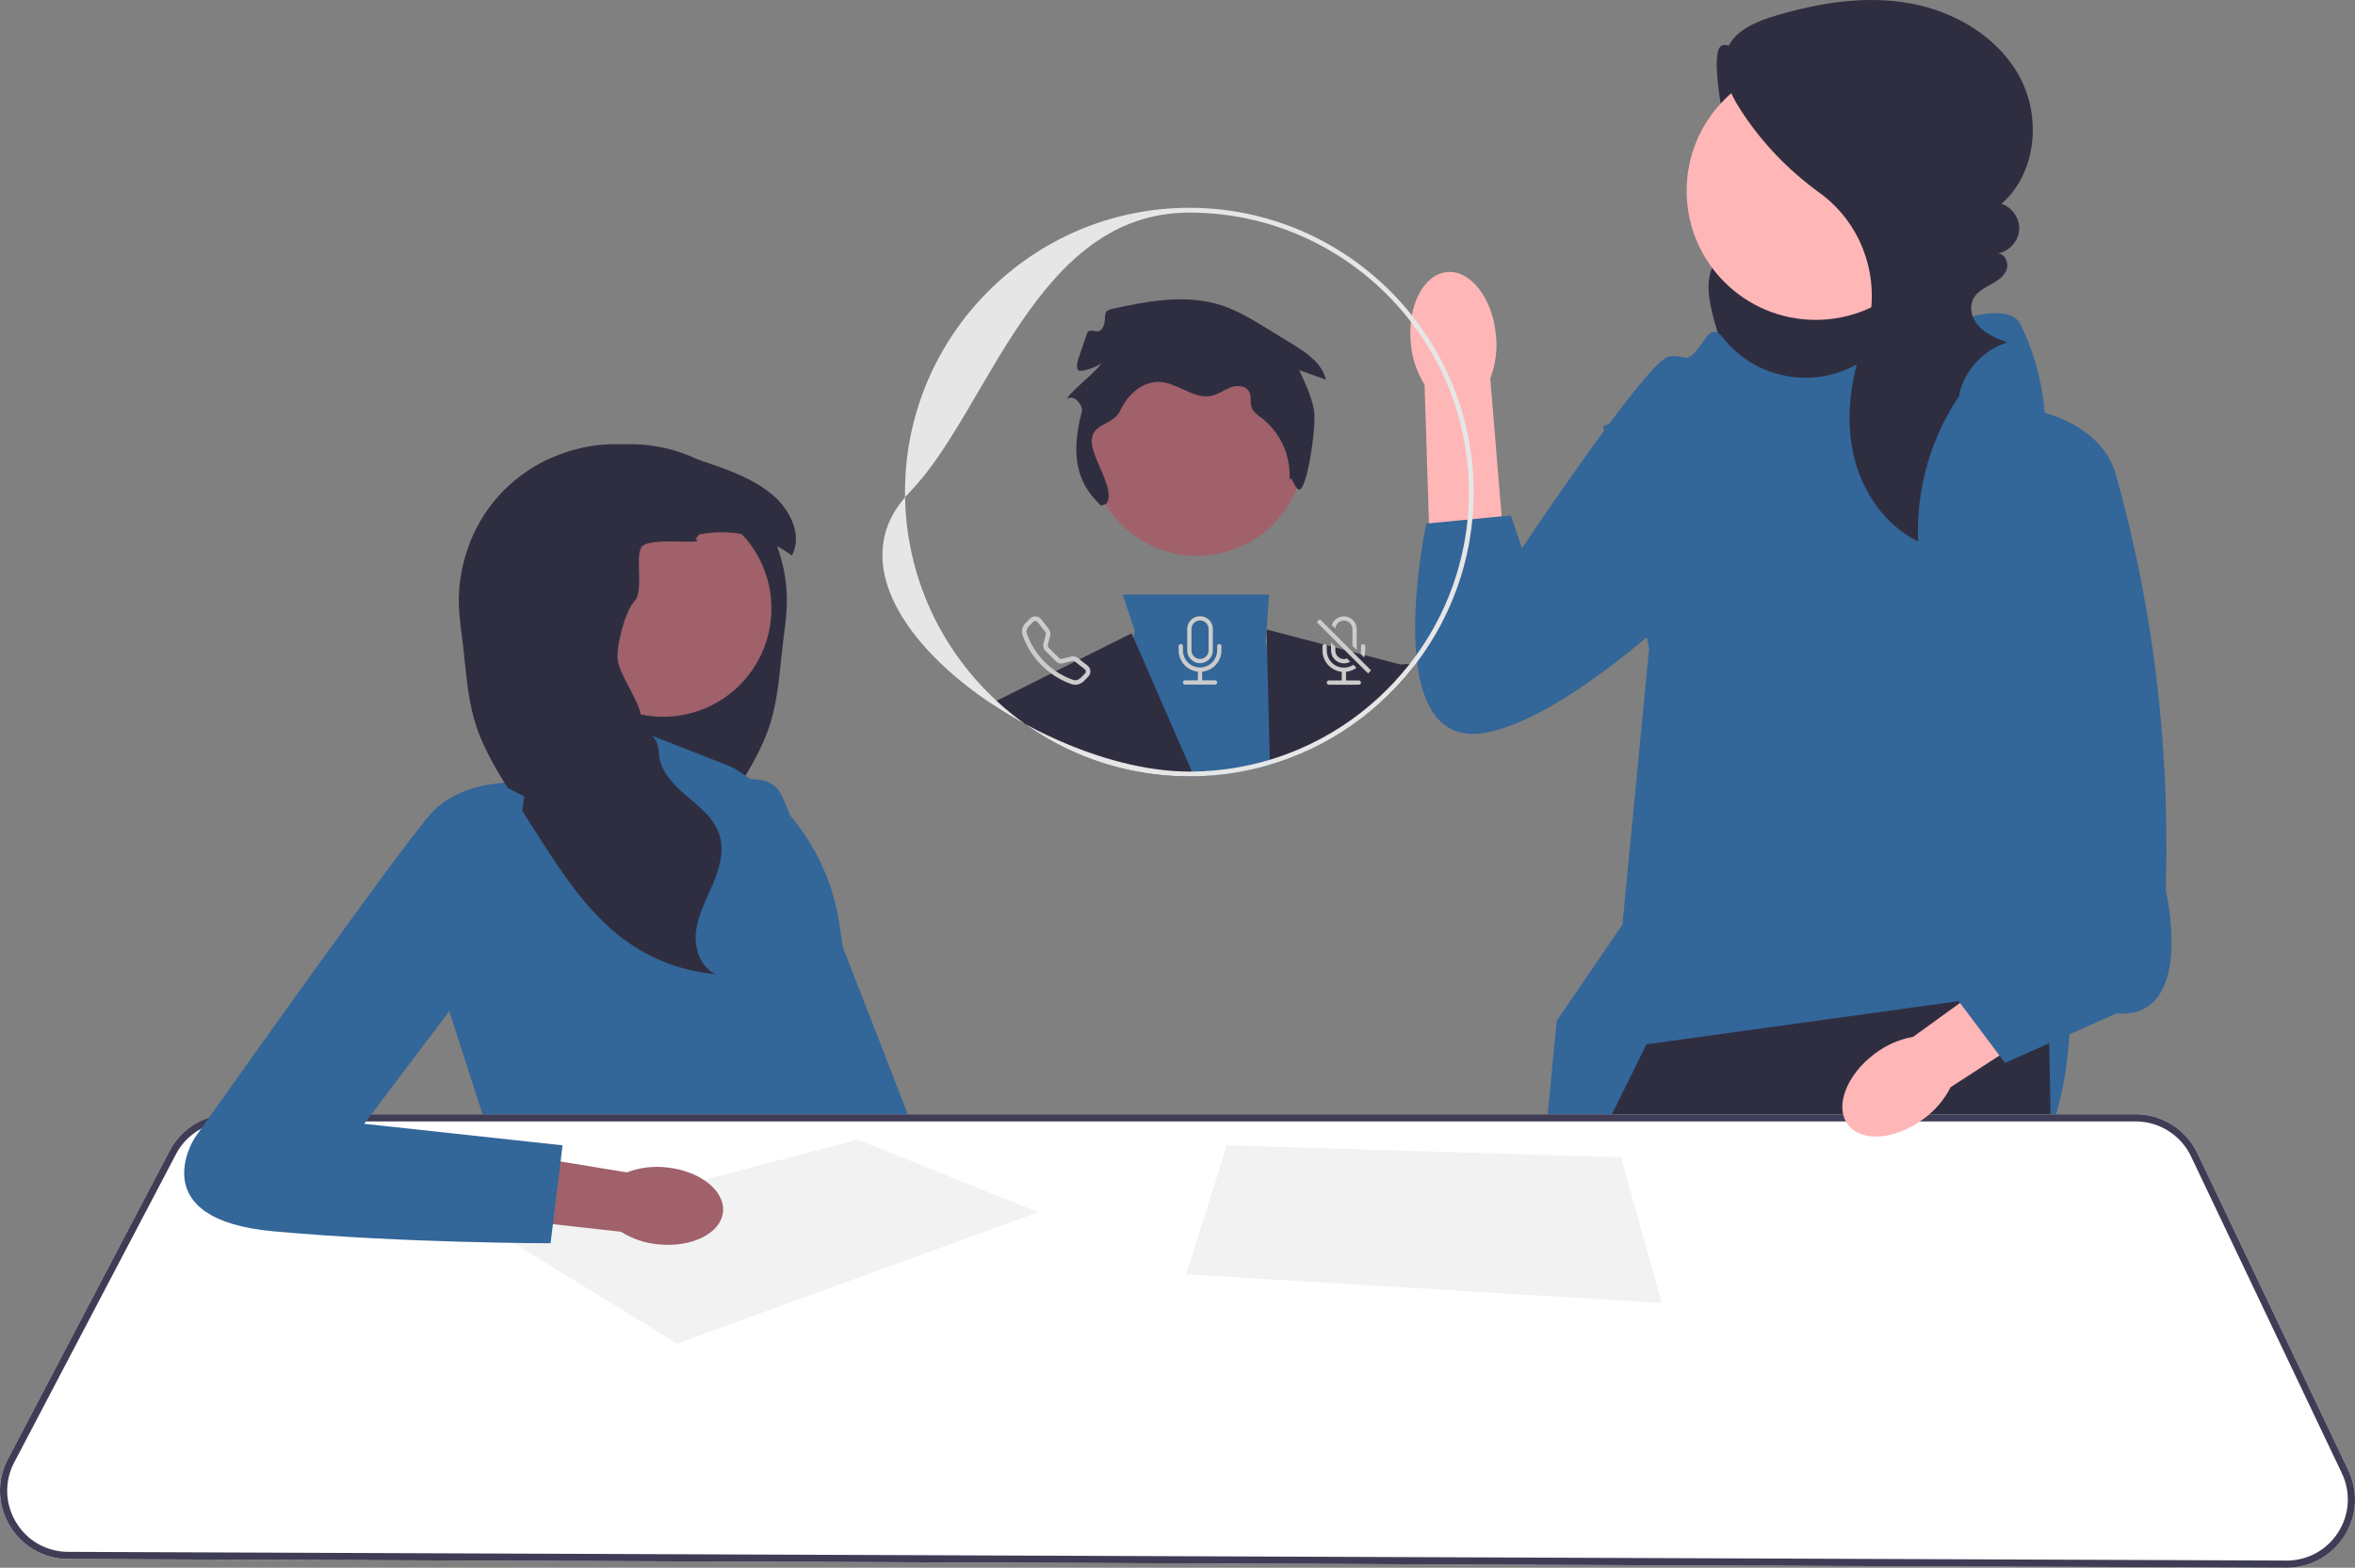 <svg xmlns="http://www.w3.org/2000/svg" width="985.56" height="656.27" viewBox="0 0 985.56 656.27" xmlns:xlink="http://www.w3.org/1999/xlink"><rect x="0" y="0" width="985.56" height="656.27" fill="#808080" stroke="none"/><path d="M741.278,25.355c-7.446,4.184-19.463-12.366-22.186-4.271-2.723,8.095,3.873,40.76,7.276,48.593,1.691,3.894,4.082,7.455,5.742,11.363,1.66,3.908,2.55,8.4,1.083,12.384-2.553,6.933-10.979,9.753-15.156,15.847-4.866,7.097-2.9,16.656-.626,24.955,1.961,7.153,4.05,14.371,7.824,20.756,3.774,6.385,9.464,11.944,16.573,14.057,9.052,2.69,18.727-.507,27.453-4.116,8.39-3.47,16.69-7.403,23.826-13.016,7.136-5.613,13.09-13.064,15.584-21.793,3.129-10.95,.515-22.934-4.903-32.951-5.418-10.017-13.432-18.363-21.655-26.242-13.849-13.27-28.588-25.612-44.083-36.916l3.248-8.652Z" fill="#2f2e41"/><polygon points="852.012 587.22 844.982 652.83 844.662 655.83 765.132 655.52 764.712 652.51 756.292 592.39 852.012 587.22" fill="#ffb6b6"/><path d="M730.412,652.38c0,.99-.01,1.99-.02,3l-82.56-.32-.27-3.01-5.09-57.07,85.37-10.35s2.75,30.27,2.57,67.75Z" fill="#ffb6b6"/><path d="M721.223,141.579c13.114,16.52,36.235,21.307,54.896,11.474,26.636-14.036,63.002-30.123,69.429-17.269,10.348,20.696,10.348,40.781,10.348,40.781l10.348,241.203s5.174,97.39-59.501,88.794c-64.675-8.596-165.569,27.622-165.569,27.622l10.306-106.855,27.519-40.288,11.148-115.584-19.222-92.987,23.283-10.348s2.587-18.109,10.348-18.109c7.761,0,9.635-17.396,16.459-8.698,.068,.087,.138,.175,.208,.264Z" fill="#336699"/><polygon points="861.532 655.9 844.662 655.83 765.132 655.52 754.782 655.48 754.182 652.47 738.182 571.7 735.682 652.4 735.592 655.4 730.392 655.38 647.832 655.06 641.912 655.03 641.892 652.03 641.542 594.99 641.222 542.17 641.172 534.18 641.182 534.17 665.902 484.06 673.112 469.44 674.592 466.44 689.032 437.17 819.692 419.08 821.692 418.8 857.192 413.89 857.452 428.44 857.602 436.7 858.132 466.44 858.192 469.44 858.252 472.87 861.472 652.89 861.532 655.9" fill="#2f2e41"/><circle cx="759.877" cy="79.879" r="54.028" fill="#ffb6b6"/><path d="M820.782,164.494c-12.61,17.988-19.059,40.214-18.035,62.158-14.297-6.926-23.947-21.559-27.231-37.102-3.284-15.543-.779-31.864,4.499-46.848,.053-.15,.106-.3,.159-.449,8.013-22.491,.567-47.629-18.787-61.61-13.055-9.431-24.378-21.262-33.068-34.824-4.906-7.656-9.076-17.261-5.411-25.583,3.377-7.668,12.102-11.253,20.13-13.651,18.333-5.476,37.812-8.592,56.629-5.127,18.817,3.465,36.931,14.286,45.824,31.227,8.893,16.941,6.563,40.061-7.871,52.62,4.553,1.472,7.774,6.298,7.387,11.067-.387,4.769-4.343,9.013-9.073,9.732,3.086-.109,4.908,3.955,3.807,6.841-1.101,2.885-3.939,4.678-6.646,6.163-3.857,2.116-8.132,4.328-8.148,9.868-.007,2.221,.785,4.377,2.08,6.183,3.136,4.375,8.2,6.345,13.074,8.195-10.309,3.036-18.53,12.251-20.376,22.838l1.058-1.696Z" fill="#2f2e41"/><g><path id="uuid-949a288c-1385-4c96-9df8-4f861626eeb5-437" d="M590.399,143.593c-1.474-15.468,5.312-28.768,15.156-29.704,9.844-.937,19.017,10.843,20.49,26.317,.673,6.173-.142,12.418-2.377,18.212l5.419,65.619-30.847,1.887-2.067-64.889c-3.29-5.269-5.27-11.25-5.774-17.441Z" fill="#ffb6b6"/><path d="M758.461,174.722s-50.397-29.645-60.772-25.198c-10.376,4.447-60.772,80.042-60.772,80.042l-4.633-13.795-35.388,3.42s-20.752,96.347,25.198,87.453c45.95-8.894,121.545-91.9,121.545-91.9l14.823-40.021Z" fill="#336699"/></g><path d="M290.895,334.007s28.455-16.682,36.118-1.214c7.663,15.469,78.457,200.004,78.457,200.004l-45.62,8.883-68.956-207.673Z" fill="#336699"/><path d="M228.832,223.77l1.341,1.91c-5.001,2.887-5.738,10.17-3.393,15.455,2.345,5.285,6.884,9.202,10.81,13.448,3.926,4.246,7.505,9.504,7.141,15.277-.409,6.493-5.702,11.84-6.44,18.306-1.066,9.415,7.701,17.676,7.266,27.144-.329,7.23-5.889,13.039-11.405,17.729-4.317,3.677-9.015,7.372-11.929,12.115-.799,1.306-1.466,2.7-1.954,4.192-2.176,6.733-.124,14.069,2.638,20.58,2.753,6.511,6.262,12.87,7.124,19.887,.853,7.017-1.794,15.117-8.252,17.995,12.861-1.101,25.412-5.587,36.062-12.879,.959-.657,1.892-1.332,2.816-2.025,15.1-11.369,25.705-27.792,35.911-43.798,.844-1.315,1.679-2.638,2.523-3.953,2.265-3.562,4.539-7.115,6.813-10.676,6.484-10.179,13.048-20.509,16.583-32.038,3.251-10.632,3.802-21.868,5.134-32.909,.648-5.409,1.501-10.801,1.661-16.245,.258-8.376-1.172-16.787-4.086-24.648-2.851-7.728-7.132-14.931-12.648-21.06-5.649-6.28-12.559-11.387-20.163-15.064-7.363-3.562-15.375-5.773-23.538-6.386-2.736-.204-5.463-.24-8.189-.115-10.756,.444-21.388,3.162-31.727,6.502-7.603,3.677-14.514,8.784-20.163,15.064-5.516,6.129-9.797,13.332-12.648,21.06,9.912-5.294,21.69-7.115,32.713-4.867Z" fill="#2f2e41"/><path d="M305.918,320.94l-51-20-1.291,20-44.709,7-21,95,19,59,142,4-5-20s23-26,9-68l-1.555-10.689c-4.065-27.947-20.847-52.435-45.445-66.311l-0-0Z" fill="#336699"/><circle cx="277.533" cy="254.742" r="45.299" fill="#a0616a"/><path d="M192.033,253.285c.16,5.445,1.013,10.836,1.661,16.245,1.332,11.041,1.883,22.277,5.134,32.909,3.535,11.529,10.099,21.859,16.583,32.038,2.274,3.562,4.548,7.115,6.813,10.676,.844,1.315,1.679,2.638,2.523,3.953,10.206,16.006,20.811,32.429,35.911,43.798,.924,.693,1.856,1.368,2.816,2.025,10.65,7.292,23.2,11.778,36.062,12.879-6.457-2.878-9.104-10.978-8.252-17.995,.862-7.017,4.37-13.377,7.124-19.887,2.762-6.511,4.814-13.847,2.638-20.58-.489-1.492-1.155-2.887-1.954-4.192-2.913-4.743-7.612-8.438-11.929-12.115-5.516-4.69-11.076-10.499-11.405-17.729-.435-9.468-6.484-6.297-7.55-15.713-.737-6.466-9.362-17.489-9.77-23.982-.364-5.773,3.18-19.736,7.106-23.982,3.926-4.246,.32-16.92,2.665-22.205,2.345-5.285,27.934-.862,22.934-3.748l1.341-1.91c11.023-2.247,22.801-.426,32.713,4.867,2.158,1.146,4.219,2.451,6.173,3.926,4.716-8.616-.879-19.55-8.491-25.758-7.452-6.093-16.636-9.611-25.749-12.71-1.572-.533-3.153-1.066-4.743-1.581-10.339-3.34-20.971-6.058-31.727-6.502-2.727-.124-5.454-.089-8.189,.115-8.163,.613-16.174,2.824-23.538,6.386-7.603,3.677-14.514,8.784-20.163,15.064-5.516,6.129-9.797,13.332-12.648,21.06-2.913,7.861-4.343,16.272-4.086,24.648Z" fill="#2f2e41"/><path d="M982.762,615.41l-63.14-132.67c-4.71-9.9-14.84-16.3-25.81-16.3H96.292c-3.03,0-5.98,.47-8.76,1.37-7.03,2.25-13.01,7.17-16.55,13.93L3.302,610.76c-4.68,8.91-4.37,19.39,.83,28.01,5.19,8.63,14.3,13.81,24.37,13.85l613.41,2.41,5.92,.03,82.56,.32,5.2,.02,19.19,.08,10.35,.04,79.53,.31,16.87,.07,95.31,.37h.12c9.84,0,18.85-4.96,24.13-13.27,5.3-8.35,5.92-18.67,1.67-27.59Z" fill="#fff"/><path d="M982.762,615.41l-63.14-132.67c-4.71-9.9-14.84-16.3-25.81-16.3H96.292c-3.03,0-5.98,.47-8.76,1.37-7.03,2.25-13.01,7.17-16.55,13.93L3.302,610.76c-4.68,8.91-4.37,19.39,.83,28.01,5.19,8.63,14.3,13.81,24.37,13.85l613.41,2.41,5.92,.03,82.56,.32,5.2,.02,19.19,.08,10.35,.04,79.53,.31,16.87,.07,95.31,.37h.12c9.84,0,18.85-4.96,24.13-13.27,5.3-8.35,5.92-18.67,1.67-27.59Zm-4.2,25.98c-4.73,7.45-12.79,11.88-21.6,11.88h-.11l-95.38-.38-16.49-.06-80.27-.32-10.53-.04-18.5-.07-5.27-.02-82.85-.33-5.67-.02-613.38-2.41c-9.01-.04-17.17-4.67-21.81-12.39-4.65-7.72-4.93-17.1-.74-25.08l67.68-129.01c2.44-4.65,6.16-8.33,10.61-10.7,3.63-1.94,7.75-3,12.04-3H893.812c9.82,0,18.88,5.73,23.1,14.59l63.14,132.66c3.81,8,3.25,17.23-1.49,24.7Z" fill="#3f3d56"/><polygon points="283.418 562.44 434.418 507.44 358.918 477.074 208.418 516.44 283.418 562.44" fill="#f2f2f2"/><polygon points="513.418 479.44 496.418 533.44 695.418 545.44 678.418 484.44 513.418 479.44" fill="#f2f2f2"/><path id="uuid-bc099db1-a2ce-4512-8b55-449b58adbd20-438" d="M278.846,488.677c13.992,1.387,24.617,9.731,23.732,18.636-.884,8.904-12.943,14.995-26.939,13.605-5.599-.478-11.001-2.291-15.756-5.285l-59.209-6.627,3.702-27.719,57.976,9.476c5.252-2.002,10.907-2.718,16.492-2.086Z" fill="#a0616a"/><path d="M219.418,333.44l-10.5-5.5s-16.5,.5-27.5,11.5c-11,11-100,137-100,137,0,0-22,34,33,39s116,5,116,5l5-41-83-9,58.122-77,8.878-60Z" fill="#336699"/><g><g><g><path d="M531.448,320.12c-10.09,2.99-20.75,4.68-31.76,4.84-.65,.02-1.3,.03-1.95,.03-9.96,0-19.63-1.23-28.88-3.55l.24-2.37,5.38-51.89,.34-3.32-4.99-14.97h61.22l-.98,14.63-.36,5.33,.53,1.69,13.5,43.02,.6,1.92c-4.18,1.79-8.48,3.34-12.89,4.64Z" fill="#336699"/><path d="M468.858,321.44c-14.53-3.63-28.01-9.95-39.88-18.38-4.89-2.65-9.64-5.52-14.19-8.56l2.25-1.13,56.53-28.27,.91,2.08,24.34,55.8,.87,1.98c-.65,.02-1.3,.03-1.95,.03-9.96,0-19.63-1.23-28.88-3.55Z" fill="#2f2e41"/><path d="M592.018,278.52c-.25,.34-.51,.67-.77,1-4.22,5.36-8.9,10.34-13.96,14.89l-.04-2.67-.14-9.83s4.04-2.95,9.03-3.72c1.19-.19,2.44-.25,3.7-.11,.73,.07,1.45,.21,2.18,.44Z" fill="#2f2e41"/><path d="M577.288,294.41c-9.68,8.73-20.8,15.89-32.95,21.07-4.18,1.79-8.48,3.34-12.89,4.64l-.05-2.07-1.16-47.51-.17-7.02,56.07,14.67,2.98,.78,2.13,.55c-4.22,5.36-8.9,10.34-13.96,14.89Z" fill="#2f2e41"/><circle cx="501.015" cy="187.758" r="44.91" fill="#a0616a"/></g><path d="M531.402,318.05c-10.34,3.12-21.27,4.83-32.58,4.93l.87,1.98c11.01-.16,21.67-1.85,31.76-4.84l-.05-2.07Zm-114.36-24.68c-23.05-21.3-37.68-51.58-38.27-85.22-23.53,27.24-.15,62.2,36.02,86.35,4.55,3.04,9.3,5.91,14.19,8.56-4.19-2.97-8.18-6.21-11.94-9.69Zm173.82-161.39c-21.82-27.4-55.45-44.99-93.12-44.99-65.61,0-119,53.38-119,119,0,.72,.01,1.44,.03,2.16,.62-.73,1.28-1.45,1.97-2.16,33-34,52.49-117,117-117,37.71,0,71.31,17.93,92.72,45.72,15.22,19.74,24.28,44.47,24.28,71.28,0,3.89-.19,7.74-.57,11.53-.24,2.52-.57,5.02-.98,7.49-2.98,18.15-10.15,34.92-20.48,49.25-.93,1.3-1.89,2.57-2.87,3.82-.24,.3-.47,.6-.72,.89-3.64,4.55-7.61,8.82-11.87,12.77-9.77,9.08-21.09,16.5-33.51,21.82-4,1.73-8.12,3.23-12.34,4.49-10.34,3.12-21.27,4.83-32.58,4.93-.36,.01-.72,.01-1.08,.01-9.06,0-18.77-1.39-28.64-3.92-13.48-3.45-27.27-9.01-40.12-16.01,11.87,8.43,25.35,14.75,39.88,18.38,9.25,2.32,18.92,3.55,28.88,3.55,.65,0,1.3-.01,1.95-.03,11.01-.16,21.67-1.85,31.76-4.84,4.41-1.3,8.71-2.85,12.89-4.64,12.15-5.18,23.27-12.34,32.95-21.07,5.06-4.55,9.74-9.53,13.96-14.89,.26-.33,.52-.66,.77-1,.34-.44,.68-.89,1.01-1.34,11.31-15.07,19.11-32.91,22.21-52.3,.4-2.49,.72-5.01,.96-7.56,.36-3.73,.54-7.51,.54-11.33,0-27.95-9.68-53.68-25.88-74.01Z" fill="#e6e6e6"/></g><path d="M460.792,211.649c-8.082-7.624-13.717-17.729-8.078-39.271,.42-1.604-.705-3.325-1.792-4.577-1.087-1.252-3.136-1.834-4.425-.792,.918-2.704,13.503-12.364,14.421-15.069-1.073,1.423-9.255,4.473-9.911,2.817s-.081-3.518,.495-5.204l3.435-10.051c.864-2.528,4.272,.492,5.981-1.561,3.061-3.679-.432-7.558,4.242-8.589,15.296-3.376,31.512-6.392,46.372-1.437,6.491,2.165,12.394,5.761,18.234,9.327l10.685,6.525c6.13,3.743,12.788,8.184,14.467,15.168l-11.22-4.01c2.499,5.322,5.021,10.709,6.164,16.476,1.143,5.767-1.949,27.481-4.944,32.541-2.631,4.445-4.494-7.492-5.359-2.4,.991-10.003-3.512-20.378-11.494-26.487-1.637-1.253-3.504-2.458-4.232-4.387-.812-2.151,.002-4.738-1.107-6.752-1.379-2.504-4.979-2.743-7.663-1.76-2.684,.983-5.031,2.83-7.812,3.492-7.372,1.755-14.079-5.215-21.64-5.74-7.202-.499-13.645,5.139-16.64,11.708-2.995,6.569-11.279,5.147-12.054,12.325-.775,7.178,10.535,21.383,6,27l-2.126,.709Z" fill="#2f2e41"/><path d="M455.122,278.61l-3.35-2.61-.78-.6c-.75-.59-1.74-.79-2.67-.56l-3.92,.98c-.41,.1-.85-.02-1.15-.32l-4.4-4.4c-.3-.3-.42-.74-.32-1.15l.98-3.92c.24-.93,.03-1.91-.56-2.67l-3.21-4.13c-.08-.1-.17-.2-.26-.29-1.22-1.22-3.19-1.22-4.41,0l-1.85,1.85c-1.33,1.32-1.91,3.31-1.26,5.15,1.66,4.72,4.36,9.01,7.91,12.54,1.26,1.26,2.61,2.42,4.04,3.46,2.6,1.88,5.46,3.38,8.5,4.45,1.85,.65,3.83,.07,5.15-1.25l1.85-1.86c1.33-1.32,1.19-3.51-.29-4.67Zm-1.06,3.33l-1.85,1.85c-.87,.86-2.09,1.18-3.17,.8-2.55-.89-4.96-2.11-7.19-3.63-1.66-1.11-3.21-2.4-4.63-3.83-3.34-3.33-5.89-7.37-7.46-11.82-.38-1.08-.06-2.3,.8-3.17l1.86-1.85c.03-.04,.07-.07,.11-.1,.53-.41,1.29-.32,1.7,.21l3.21,4.13c.23,.29,.31,.68,.22,1.04l-.98,3.92c-.27,1.06,.05,2.19,.82,2.96l4.4,4.4c.77,.78,1.9,1.09,2.96,.82l3.92-.98c.36-.09,.75-.01,1.04,.22l.05,.04,4.08,3.17c.04,.03,.08,.07,.11,.1,.48,.48,.48,1.24,0,1.72Z" fill="#ccc"/><g><path d="M494.16,269.572c.494,0,.895,.401,.895,.895v1.79c0,3.953,3.205,7.158,7.158,7.158s7.158-3.205,7.158-7.158v-1.79c0-.494,.401-.895,.895-.895s.895,.401,.895,.895v1.79c0,4.595-3.481,8.443-8.053,8.903v3.624h5.369c.494,0,.895,.401,.895,.895s-.401,.895-.895,.895h-12.527c-.494,0-.895-.401-.895-.895s.401-.895,.895-.895h5.369v-3.624c-4.572-.46-8.053-4.308-8.053-8.903v-1.79c0-.494,.401-.895,.895-.895Z" fill="#ccc"/><path d="M502.212,257.94c-2.96,0-5.37,2.4-5.37,5.37v8.95c0,2.96,2.41,5.36,5.37,5.36,2.97,0,5.37-2.4,5.37-5.36v-8.95c0-2.97-2.4-5.37-5.37-5.37Zm3.58,14.32c0,1.97-1.6,3.58-3.58,3.58s-3.58-1.61-3.58-3.58v-8.95c0-1.98,1.6-3.58,3.58-3.58s3.58,1.6,3.58,3.58v8.95Z" fill="#ccc"/></g><g><path d="M564.142,258.29c-2.81-.95-5.86,.55-6.81,3.36l1.51,1.51c.1-1.9,1.68-3.39,3.59-3.38,1.97,.01,3.57,1.62,3.56,3.59v6.94l1.79,1.79v-8.73c0-2.29-1.47-4.34-3.64-5.08Zm4.54,26.56h-5.37v-3.63c1.57-.15,3.07-.72,4.35-1.65l-1.29-1.29c-1.13,.76-2.49,1.2-3.96,1.2-3.95,0-7.16-3.21-7.16-7.16v-1.79c0-.16-.04-.32-.13-.45-.15-.26-.43-.44-.76-.44-.16,0-.31,.04-.44,.12-.27,.15-.46,.44-.46,.77v1.79c0,4.59,3.49,8.44,8.06,8.9v3.63h-5.37c-.5,0-.9,.4-.9,.89,0,.5,.4,.9,.9,.9h12.53c.49,0,.89-.4,.89-.9,0-.49-.4-.89-.89-.89Zm1.79-15.21c-.5,0-.9,.4-.9,.89v1.79c0,.48-.05,.96-.14,1.43l.09,.09,1.36,1.37c.1-.31,.19-.62,.26-.94,.15-.63,.22-1.28,.22-1.95v-1.79c0-.49-.4-.89-.89-.89Z" fill="#ccc"/><path d="M566.102,272.95l-13.79-13.79-1.27,1.27,11.62,11.62,9.86,9.85,1.26-1.27-7.68-7.68Zm-2.37,2.7c-1.83,.73-3.91-.17-4.64-2.01-.17-.42-.26-.87-.26-1.32v-1.57l-1.79-1.79v3.36c0,2.96,2.41,5.37,5.37,5.37,.93,0,1.85-.24,2.66-.7l-1.34-1.34Z" fill="#ccc"/></g></g><path id="uuid-cb65f836-e7d9-440e-b153-5c66ba7afb8d-439" d="M804.947,468.419c-11.871,8.815-26.042,9.835-31.651,2.28-5.609-7.556-.532-20.824,11.345-29.641,4.696-3.587,10.182-5.997,16.001-7.029l50.769-36.715,16.721,24.192-51.825,33.626c-2.671,5.273-6.567,9.829-11.361,13.287Z" fill="#ffb6b6"/><path d="M836.932,169.416s40.954,1.294,48.715,29.751c7.761,28.457,23.283,89.112,20.696,173.33,0,0,12.935,54.327-20.696,51.74l-46.566,20.696-31.044-41.392,25.87-31.044,3.025-203.081Z" fill="#336699"/></svg>